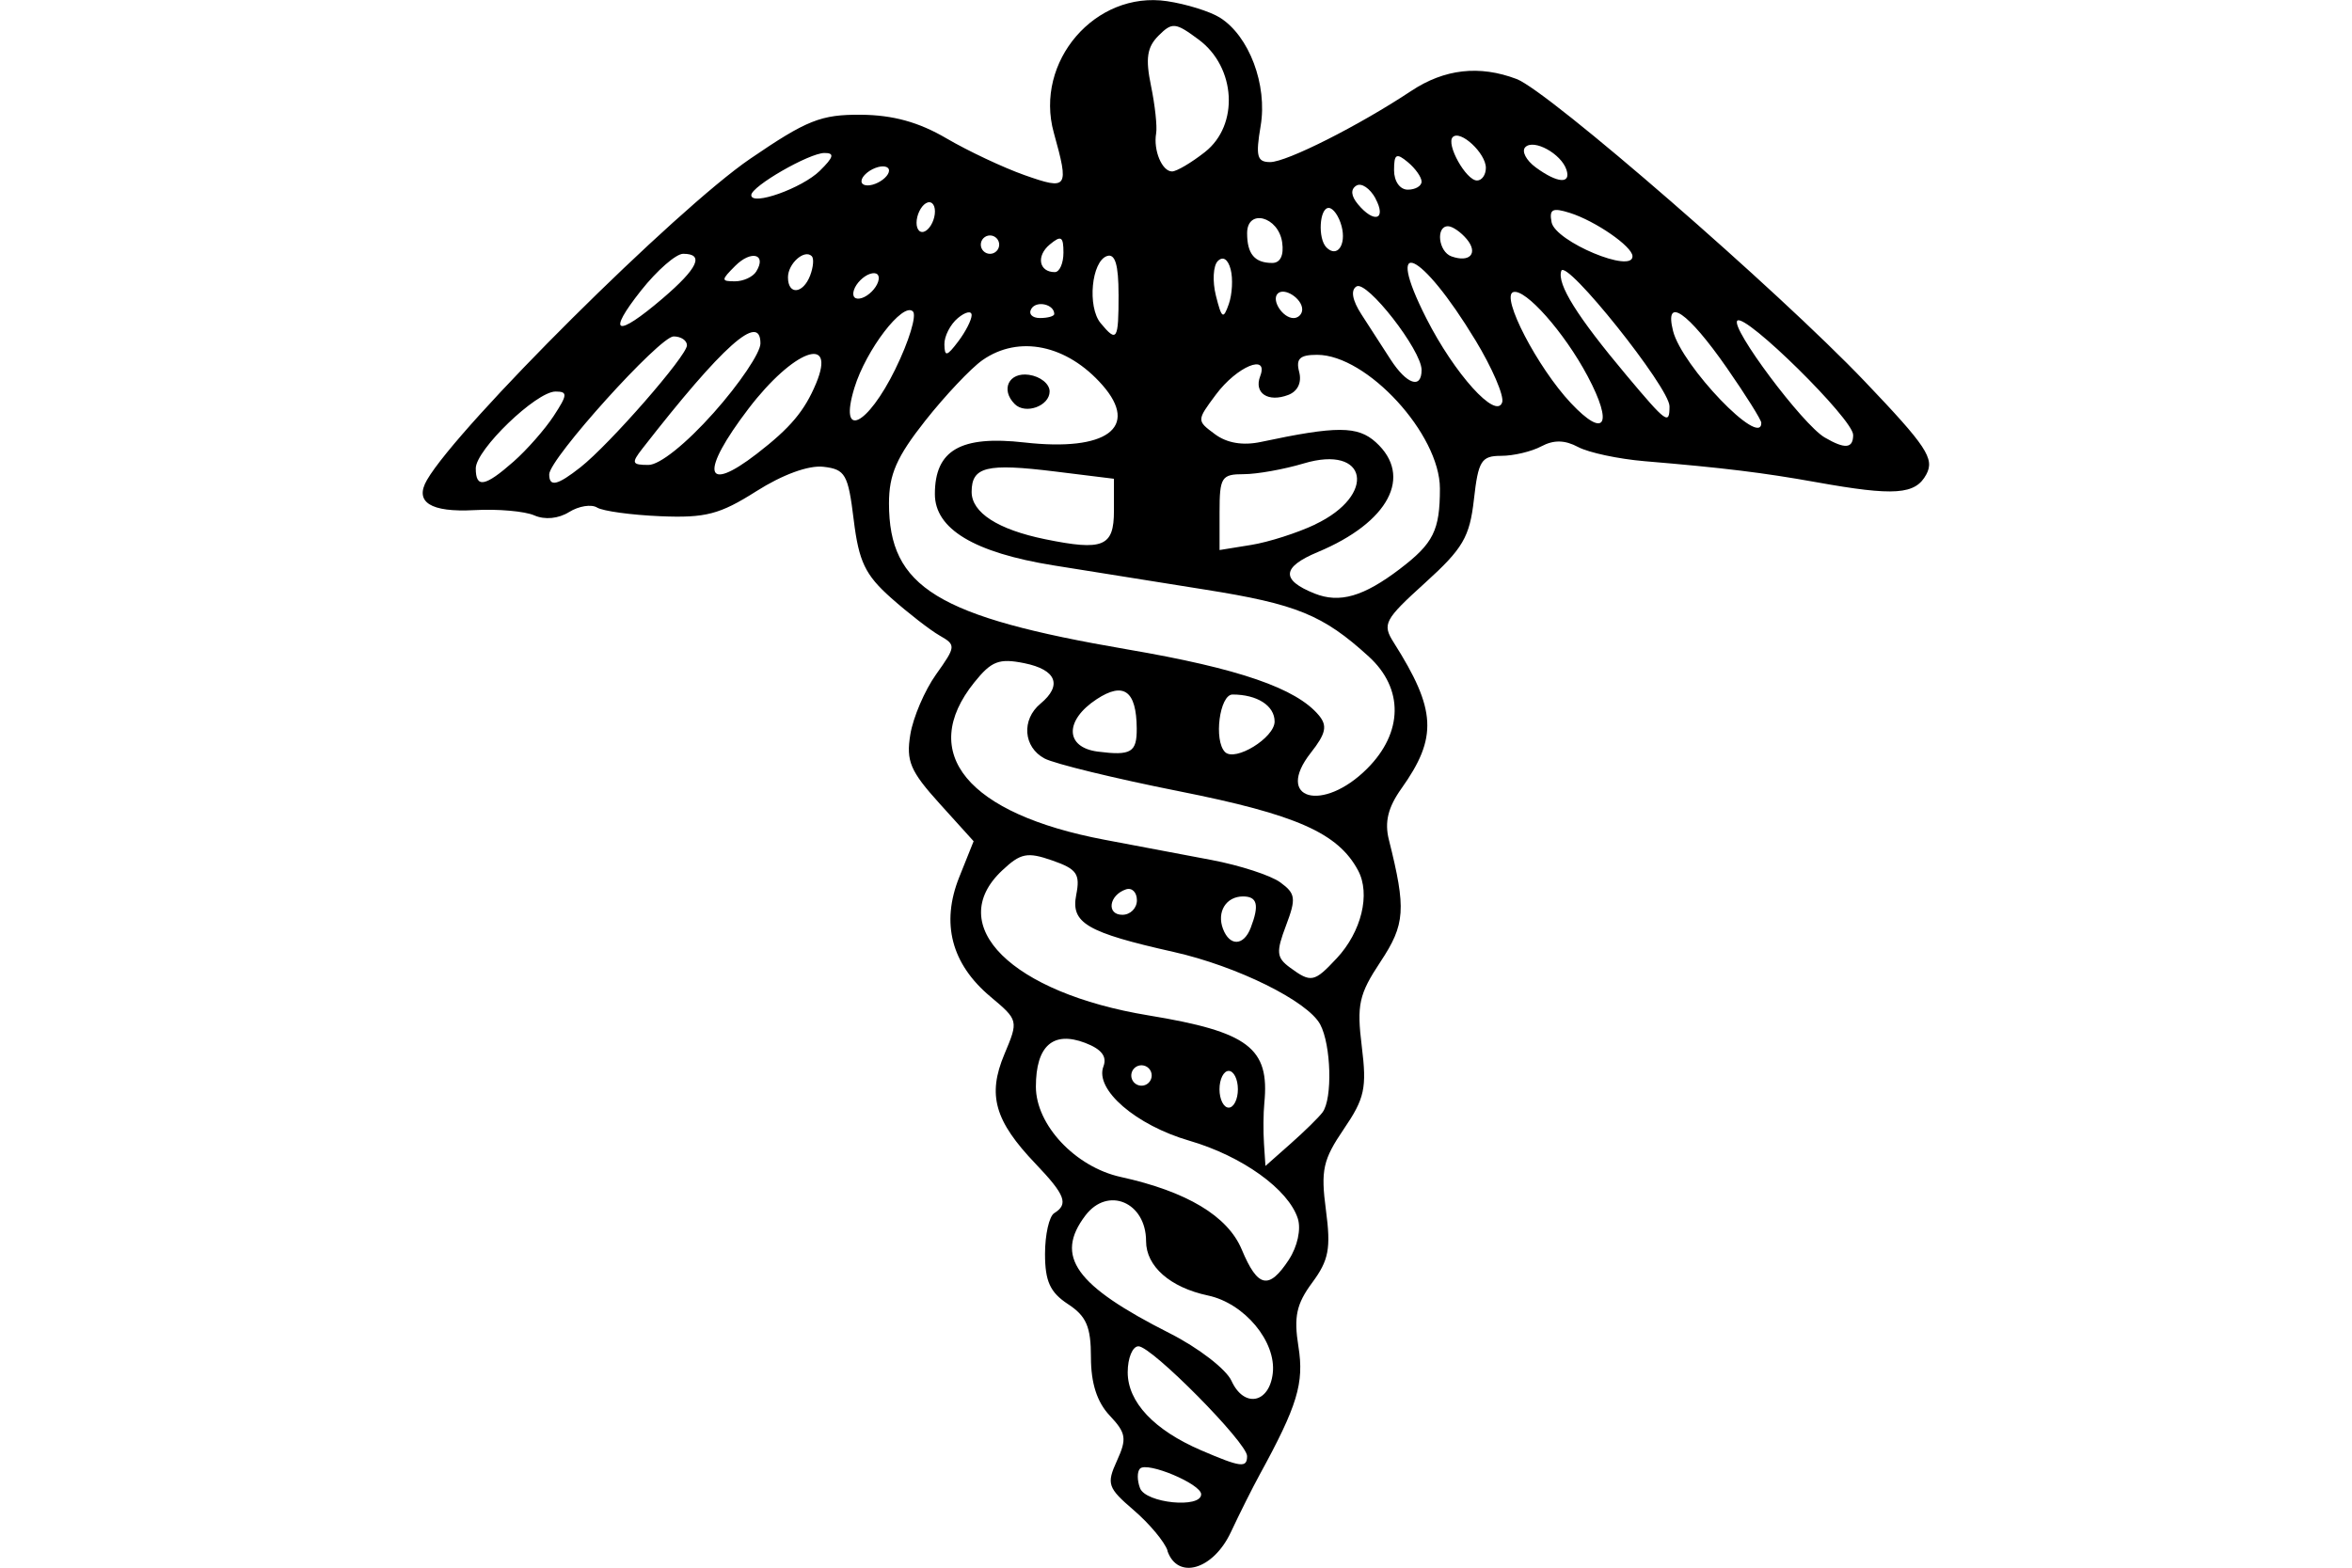 <?xml version="1.0" encoding="UTF-8" standalone="no"?>
<!-- Created with Inkscape (http://www.inkscape.org/) -->
<svg id="svg2" xmlns:rdf="http://www.w3.org/1999/02/22-rdf-syntax-ns#" xmlns="http://www.w3.org/2000/svg" height="45" width="67.5" version="1.1" xmlns:cc="http://creativecommons.org/ns#" xmlns:dc="http://purl.org/dc/elements/1.1/">
 <g id="g4257">
  <rect id="rect2990" opacity="0" height="45" width="67.5" y="0" x="3.5527e-15"/>
  <path id="path3358" d="m33.507 44.508c-0.087-0.254-0.523-0.775-0.969-1.158-0.75-0.644-0.787-0.752-0.482-1.421 0.289-0.634 0.263-0.795-0.209-1.296-0.364-0.387-0.538-0.928-0.538-1.67 0-0.879-0.131-1.183-0.659-1.529-0.513-0.336-0.659-0.655-0.659-1.44 0-0.555 0.119-1.081 0.264-1.171 0.418-0.258 0.318-0.524-0.536-1.418-1.174-1.229-1.386-1.972-0.895-3.141 0.408-0.972 0.407-0.978-0.404-1.659-1.116-0.938-1.42-2.105-0.891-3.426l0.413-1.032-0.981-1.085c-0.838-0.927-0.96-1.216-0.836-1.977 0.08-0.491 0.412-1.267 0.739-1.726 0.573-0.805 0.577-0.845 0.1-1.117-0.272-0.156-0.897-0.641-1.39-1.078-0.743-0.66-0.926-1.042-1.073-2.24-0.16-1.31-0.241-1.452-0.869-1.525-0.425-0.049-1.17 0.222-1.925 0.701-1.05 0.666-1.458 0.772-2.752 0.718-0.836-0.035-1.654-0.147-1.819-0.249-0.165-0.102-0.526-0.044-0.803 0.129-0.306 0.191-0.697 0.229-0.999 0.096-0.273-0.12-1.046-0.188-1.719-0.151-1.262 0.068-1.73-0.23-1.361-0.866 0.903-1.559 7.145-7.763 9.272-9.217 1.631-1.114 2.035-1.275 3.183-1.266 0.917 0.007 1.659 0.212 2.45 0.676 0.625 0.366 1.636 0.842 2.247 1.058 1.242 0.438 1.282 0.38 0.837-1.219-0.566-2.039 1.193-4.082 3.25-3.775 0.55 0.082 1.232 0.294 1.515 0.471 0.841 0.525 1.371 1.931 1.171 3.111-0.147 0.87-0.103 1.037 0.273 1.037 0.474 0 2.548-1.047 4.048-2.042 0.955-0.634 1.96-0.747 3.027-0.342 0.915 0.348 7.5 6.069 9.987 8.677 1.776 1.862 2.012 2.218 1.77 2.671-0.313 0.585-0.911 0.628-3.16 0.224-1.52-0.273-2.656-0.412-4.922-0.602-0.75-0.063-1.61-0.246-1.911-0.407-0.382-0.204-0.7-0.21-1.056-0.02-0.28 0.15-0.799 0.273-1.152 0.273-0.57 0-0.658 0.14-0.783 1.252-0.122 1.08-0.314 1.408-1.402 2.394-1.17 1.06-1.235 1.183-0.899 1.713 1.224 1.932 1.265 2.724 0.219 4.193-0.383 0.538-0.486 0.959-0.359 1.466 0.501 1.995 0.472 2.428-0.241 3.505-0.619 0.935-0.684 1.233-0.536 2.43 0.148 1.193 0.084 1.491-0.517 2.373-0.598 0.879-0.664 1.178-0.512 2.324 0.146 1.103 0.083 1.438-0.393 2.082-0.455 0.615-0.533 0.979-0.396 1.838 0.168 1.048-0.029 1.696-1.117 3.683-0.198 0.362-0.569 1.102-0.823 1.644-0.508 1.082-1.532 1.379-1.822 0.53zm0.965-1.615c0-0.295-1.546-0.945-1.754-0.738-0.086 0.086-0.086 0.339 0 0.563 0.165 0.43 1.754 0.588 1.754 0.175zm1.318-1.097c0-0.383-2.738-3.151-3.117-3.151-0.17 0-0.309 0.335-0.309 0.745 0 0.856 0.755 1.659 2.108 2.241 1.139 0.49 1.318 0.513 1.318 0.165zm0.737-2.377c0.106-0.908-0.812-2.01-1.86-2.232-1.085-0.231-1.776-0.837-1.776-1.56 0-1.119-1.098-1.584-1.741-0.737-0.892 1.175-0.296 2.007 2.421 3.382 0.822 0.416 1.619 1.03 1.772 1.366 0.357 0.784 1.083 0.65 1.184-0.218zm0.464-3.264c0.244-0.372 0.352-0.87 0.256-1.174-0.267-0.84-1.597-1.796-3.113-2.237-1.538-0.447-2.721-1.469-2.467-2.131 0.11-0.287-0.054-0.498-0.526-0.678-0.921-0.35-1.412 0.088-1.412 1.258 0 1.098 1.134 2.305 2.434 2.591 1.896 0.416 3.071 1.121 3.473 2.081 0.46 1.102 0.779 1.17 1.356 0.29zm0.966-4.229c0.288-0.388 0.246-1.933-0.069-2.521-0.358-0.668-2.387-1.672-4.207-2.08-2.49-0.559-2.954-0.83-2.795-1.635 0.119-0.603 0.021-0.744-0.688-0.991-0.717-0.25-0.907-0.212-1.438 0.288-1.681 1.579 0.273 3.513 4.204 4.16 2.867 0.472 3.477 0.934 3.321 2.516-0.029 0.29-0.033 0.815-0.01 1.166l0.042 0.639 0.722-0.639c0.397-0.351 0.811-0.757 0.918-0.902zm-2.431-0.659c0-0.29-0.119-0.527-0.264-0.527s-0.264 0.237-0.264 0.527 0.119 0.527 0.264 0.527 0.264-0.237 0.264-0.527zm-2.517-0.55c-0.085-0.137-0.267-0.18-0.404-0.095-0.137 0.085-0.18 0.267-0.095 0.404 0.085 0.137 0.267 0.18 0.404 0.095 0.137-0.085 0.18-0.267 0.095-0.404zm5.351-3.206c0.713-0.764 0.978-1.85 0.615-2.526-0.575-1.075-1.77-1.603-5.14-2.273-1.84-0.366-3.576-0.789-3.858-0.94-0.61-0.326-0.668-1.115-0.117-1.573 0.636-0.528 0.459-0.975-0.461-1.162-0.727-0.147-0.944-0.064-1.438 0.551-1.635 2.034-0.193 3.774 3.744 4.518 0.87 0.164 2.247 0.425 3.062 0.579 0.814 0.154 1.704 0.443 1.976 0.643 0.441 0.322 0.459 0.46 0.164 1.24-0.289 0.765-0.274 0.92 0.116 1.207 0.602 0.442 0.695 0.424 1.336-0.264zm-2.466-0.878c0.251-0.654 0.191-0.901-0.22-0.901-0.488 0-0.762 0.446-0.574 0.935 0.194 0.504 0.594 0.487 0.794-0.034zm-3.266-0.791c0-0.229-0.141-0.37-0.313-0.313-0.489 0.163-0.57 0.73-0.104 0.73 0.229 0 0.417-0.188 0.417-0.417zm6.608-3.779c1.035-1.035 1.053-2.299 0.046-3.217-1.312-1.196-2.069-1.505-4.706-1.923-1.434-0.228-3.388-0.54-4.343-0.694-2.276-0.367-3.403-1.045-3.403-2.047 0-1.261 0.74-1.688 2.57-1.481 2.36 0.267 3.306-0.428 2.24-1.645-1.018-1.161-2.401-1.449-3.446-0.717-0.329 0.231-1.067 1.012-1.64 1.737-0.82 1.038-1.041 1.542-1.041 2.373 0 2.412 1.38 3.257 6.852 4.194 3.196 0.547 4.841 1.115 5.487 1.893 0.248 0.299 0.2 0.522-0.232 1.071-1.055 1.341 0.339 1.734 1.617 0.455zm-10.114-10.464c-0.415-0.415-0.169-0.922 0.408-0.84 0.326 0.046 0.593 0.26 0.593 0.476 0 0.419-0.694 0.671-1.001 0.364zm3.501 9.309c-0.008-1.08-0.373-1.347-1.149-0.838-0.929 0.609-0.912 1.384 0.033 1.505 0.955 0.122 1.121 0.023 1.116-0.666zm3.957-0.196c0-0.455-0.499-0.776-1.207-0.776-0.372 0-0.545 1.322-0.216 1.651 0.288 0.288 1.423-0.41 1.423-0.875zm3.601-4.386c0.957-0.729 1.143-1.103 1.143-2.302 0-1.559-2.093-3.839-3.524-3.839-0.498 0-0.614 0.111-0.515 0.491 0.079 0.302-0.041 0.556-0.312 0.66-0.581 0.223-0.993-0.052-0.807-0.537 0.255-0.665-0.668-0.282-1.271 0.528-0.554 0.744-0.554 0.746-0.028 1.136 0.344 0.256 0.801 0.333 1.318 0.223 2.177-0.464 2.779-0.462 3.3 0.009 1.075 0.973 0.374 2.3-1.667 3.152-1.035 0.433-1.063 0.802-0.091 1.19 0.72 0.287 1.404 0.089 2.454-0.71zm-8.212-1.661v-0.922l-1.692-0.209c-1.964-0.242-2.392-0.138-2.392 0.586 0 0.595 0.753 1.081 2.108 1.358 1.666 0.341 1.976 0.214 1.976-0.813zm5.774 0.388c1.782-0.846 1.509-2.301-0.328-1.75-0.565 0.169-1.34 0.308-1.721 0.308-0.638 0-0.694 0.088-0.694 1.089v1.089l0.909-0.147c0.5-0.081 1.326-0.345 1.835-0.587zm-23.002-1.805c0.38-0.335 0.898-0.924 1.15-1.309 0.399-0.609 0.405-0.7 0.052-0.7-0.554 0-2.289 1.672-2.289 2.205 0 0.578 0.262 0.531 1.087-0.196zm1.918 0.165c0.842-0.664 3.056-3.2 3.056-3.501 0-0.14-0.172-0.255-0.383-0.255-0.401 0-3.57 3.515-3.57 3.96 0 0.371 0.234 0.318 0.897-0.204zm5.063-0.389c0.961-0.742 1.369-1.227 1.699-2.019 0.593-1.425-0.656-0.958-1.939 0.725-1.398 1.833-1.28 2.468 0.24 1.294zm-1.237-1.179c0.736-0.826 1.339-1.72 1.339-1.986 0-0.907-1.079 0.054-3.394 3.026-0.316 0.406-0.295 0.461 0.179 0.461 0.322 0 1.075-0.602 1.877-1.502zm32.698 0.637c0-0.448-3.099-3.503-3.324-3.277-0.203 0.203 1.876 2.983 2.507 3.352 0.585 0.342 0.818 0.321 0.818-0.075zm-7.62-1.685c-0.667-1.256-1.792-2.526-2.135-2.412-0.365 0.122 0.699 2.169 1.656 3.186 0.973 1.035 1.225 0.629 0.479-0.774zm4.985 1.341c0-0.085-0.445-0.794-0.988-1.576-1.123-1.614-1.801-2.08-1.545-1.062 0.253 1.006 2.533 3.381 2.533 2.638zm-24.849-1.551c0.389-0.793 0.614-1.534 0.501-1.647-0.285-0.283-1.344 1.099-1.679 2.191-0.459 1.496 0.365 1.116 1.179-0.544zm22.214 1.074c0-0.534-2.98-4.262-3.106-3.885-0.127 0.38 0.453 1.307 1.875 3.002 1.148 1.368 1.231 1.428 1.231 0.883zm-5.574-1.901c-1.565-2.585-2.642-3.062-1.405-0.623 0.808 1.594 2.006 2.923 2.177 2.412 0.061-0.183-0.286-0.988-0.771-1.789zm-1.541 0.859c0-0.565-1.571-2.581-1.868-2.397-0.172 0.106-0.122 0.394 0.141 0.801 0.225 0.349 0.601 0.931 0.835 1.293 0.465 0.719 0.892 0.864 0.892 0.303zm-12.913-1.572c0-0.135-0.178-0.098-0.395 0.083s-0.392 0.521-0.387 0.757c0.007 0.36 0.07 0.347 0.395-0.083 0.213-0.281 0.387-0.622 0.387-0.757zm4.216-0.598c0-0.848-0.098-1.176-0.329-1.1-0.448 0.147-0.573 1.46-0.184 1.928 0.468 0.564 0.514 0.491 0.514-0.828zm-13.087 0.12c1.018-0.87 1.209-1.284 0.592-1.284-0.205 0-0.749 0.474-1.208 1.054-0.999 1.262-0.715 1.367 0.616 0.23zm11.242 0.444c0-0.278-0.506-0.395-0.656-0.152-0.091 0.147 0.019 0.268 0.245 0.268 0.226 0 0.411-0.052 0.411-0.116zm5.063-1.28c-0.077-0.294-0.221-0.388-0.369-0.24-0.134 0.134-0.158 0.582-0.054 0.996 0.165 0.658 0.212 0.688 0.369 0.24 0.099-0.282 0.123-0.73 0.054-0.996zm2.053 1.149c0-0.311-0.514-0.644-0.703-0.455-0.189 0.189 0.144 0.703 0.455 0.703 0.136 0 0.248-0.112 0.248-0.248zm-12.172-0.79c0.066-0.198-0.033-0.296-0.231-0.231-0.19 0.063-0.398 0.271-0.461 0.461-0.066 0.198 0.033 0.296 0.231 0.231 0.19-0.063 0.398-0.271 0.461-0.461zm-1.949-0.186c0.091-0.238 0.112-0.487 0.046-0.553-0.209-0.209-0.683 0.211-0.683 0.607 0 0.517 0.432 0.481 0.637-0.053zm-1.548-0.112c0.309-0.5-0.142-0.623-0.601-0.164-0.411 0.411-0.412 0.445-0.009 0.445 0.24 0 0.514-0.126 0.61-0.281zm8.817-0.542c0-0.465-0.066-0.505-0.392-0.234-0.397 0.329-0.312 0.793 0.144 0.793 0.136 0 0.248-0.252 0.248-0.559zm6.277-0.294c-0.106-0.746-1.006-0.982-1.006-0.264 0 0.597 0.217 0.854 0.721 0.854 0.232 0 0.338-0.219 0.285-0.59zm5.299-0.092c-0.17-0.204-0.413-0.372-0.54-0.372-0.357 0-0.274 0.731 0.098 0.865 0.528 0.189 0.777-0.089 0.442-0.493zm4.755 0.485c-0.012-0.281-1.065-1.008-1.795-1.239-0.502-0.159-0.6-0.109-0.527 0.268 0.108 0.554 2.344 1.49 2.322 0.971zm-18.175-0.329c0-0.145-0.119-0.264-0.264-0.264s-0.264 0.119-0.264 0.264c0 0.145 0.119 0.264 0.264 0.264s0.264-0.119 0.264-0.264zm9.827-0.527c-0.076-0.29-0.243-0.527-0.371-0.527-0.267 0-0.317 0.882-0.064 1.135 0.306 0.306 0.575-0.071 0.435-0.608zm-11.671-0.426c0-0.217-0.119-0.322-0.264-0.232-0.145 0.09-0.264 0.341-0.264 0.558s0.119 0.322 0.264 0.232c0.145-0.09 0.264-0.341 0.264-0.558zm12.645-0.372c-0.159-0.291-0.407-0.459-0.551-0.369-0.17 0.105-0.154 0.295 0.045 0.534 0.467 0.562 0.829 0.445 0.504-0.163zm-15.947-0.797c0.397-0.389 0.428-0.51 0.132-0.509-0.439 0.001-2.101 0.958-2.101 1.21 0 0.321 1.458-0.198 1.969-0.7zm1.984-0.003c0-0.125-0.178-0.159-0.395-0.075s-0.395 0.254-0.395 0.379c0 0.125 0.178 0.159 0.395 0.075 0.217-0.083 0.395-0.254 0.395-0.379zm15.284 0.316c0-0.127-0.178-0.379-0.395-0.559-0.33-0.274-0.395-0.236-0.395 0.231 0 0.321 0.168 0.559 0.395 0.559 0.217 0 0.395-0.104 0.395-0.231zm1.845-0.395c0-0.42-0.732-1.101-0.95-0.883-0.202 0.202 0.382 1.246 0.696 1.246 0.14 0 0.254-0.163 0.254-0.363zm2.312 0.052c-0.153-0.459-0.937-0.889-1.179-0.647-0.115 0.115 0.02 0.378 0.301 0.584 0.622 0.455 1.018 0.483 0.878 0.063zm-10.373-0.507c0.983-0.773 0.891-2.43-0.179-3.225-0.67-0.498-0.761-0.507-1.154-0.115-0.33 0.33-0.379 0.654-0.217 1.437 0.115 0.556 0.182 1.171 0.148 1.368-0.084 0.487 0.169 1.093 0.457 1.093 0.13 0 0.555-0.251 0.944-0.557z"/>
 </g>
</svg>
